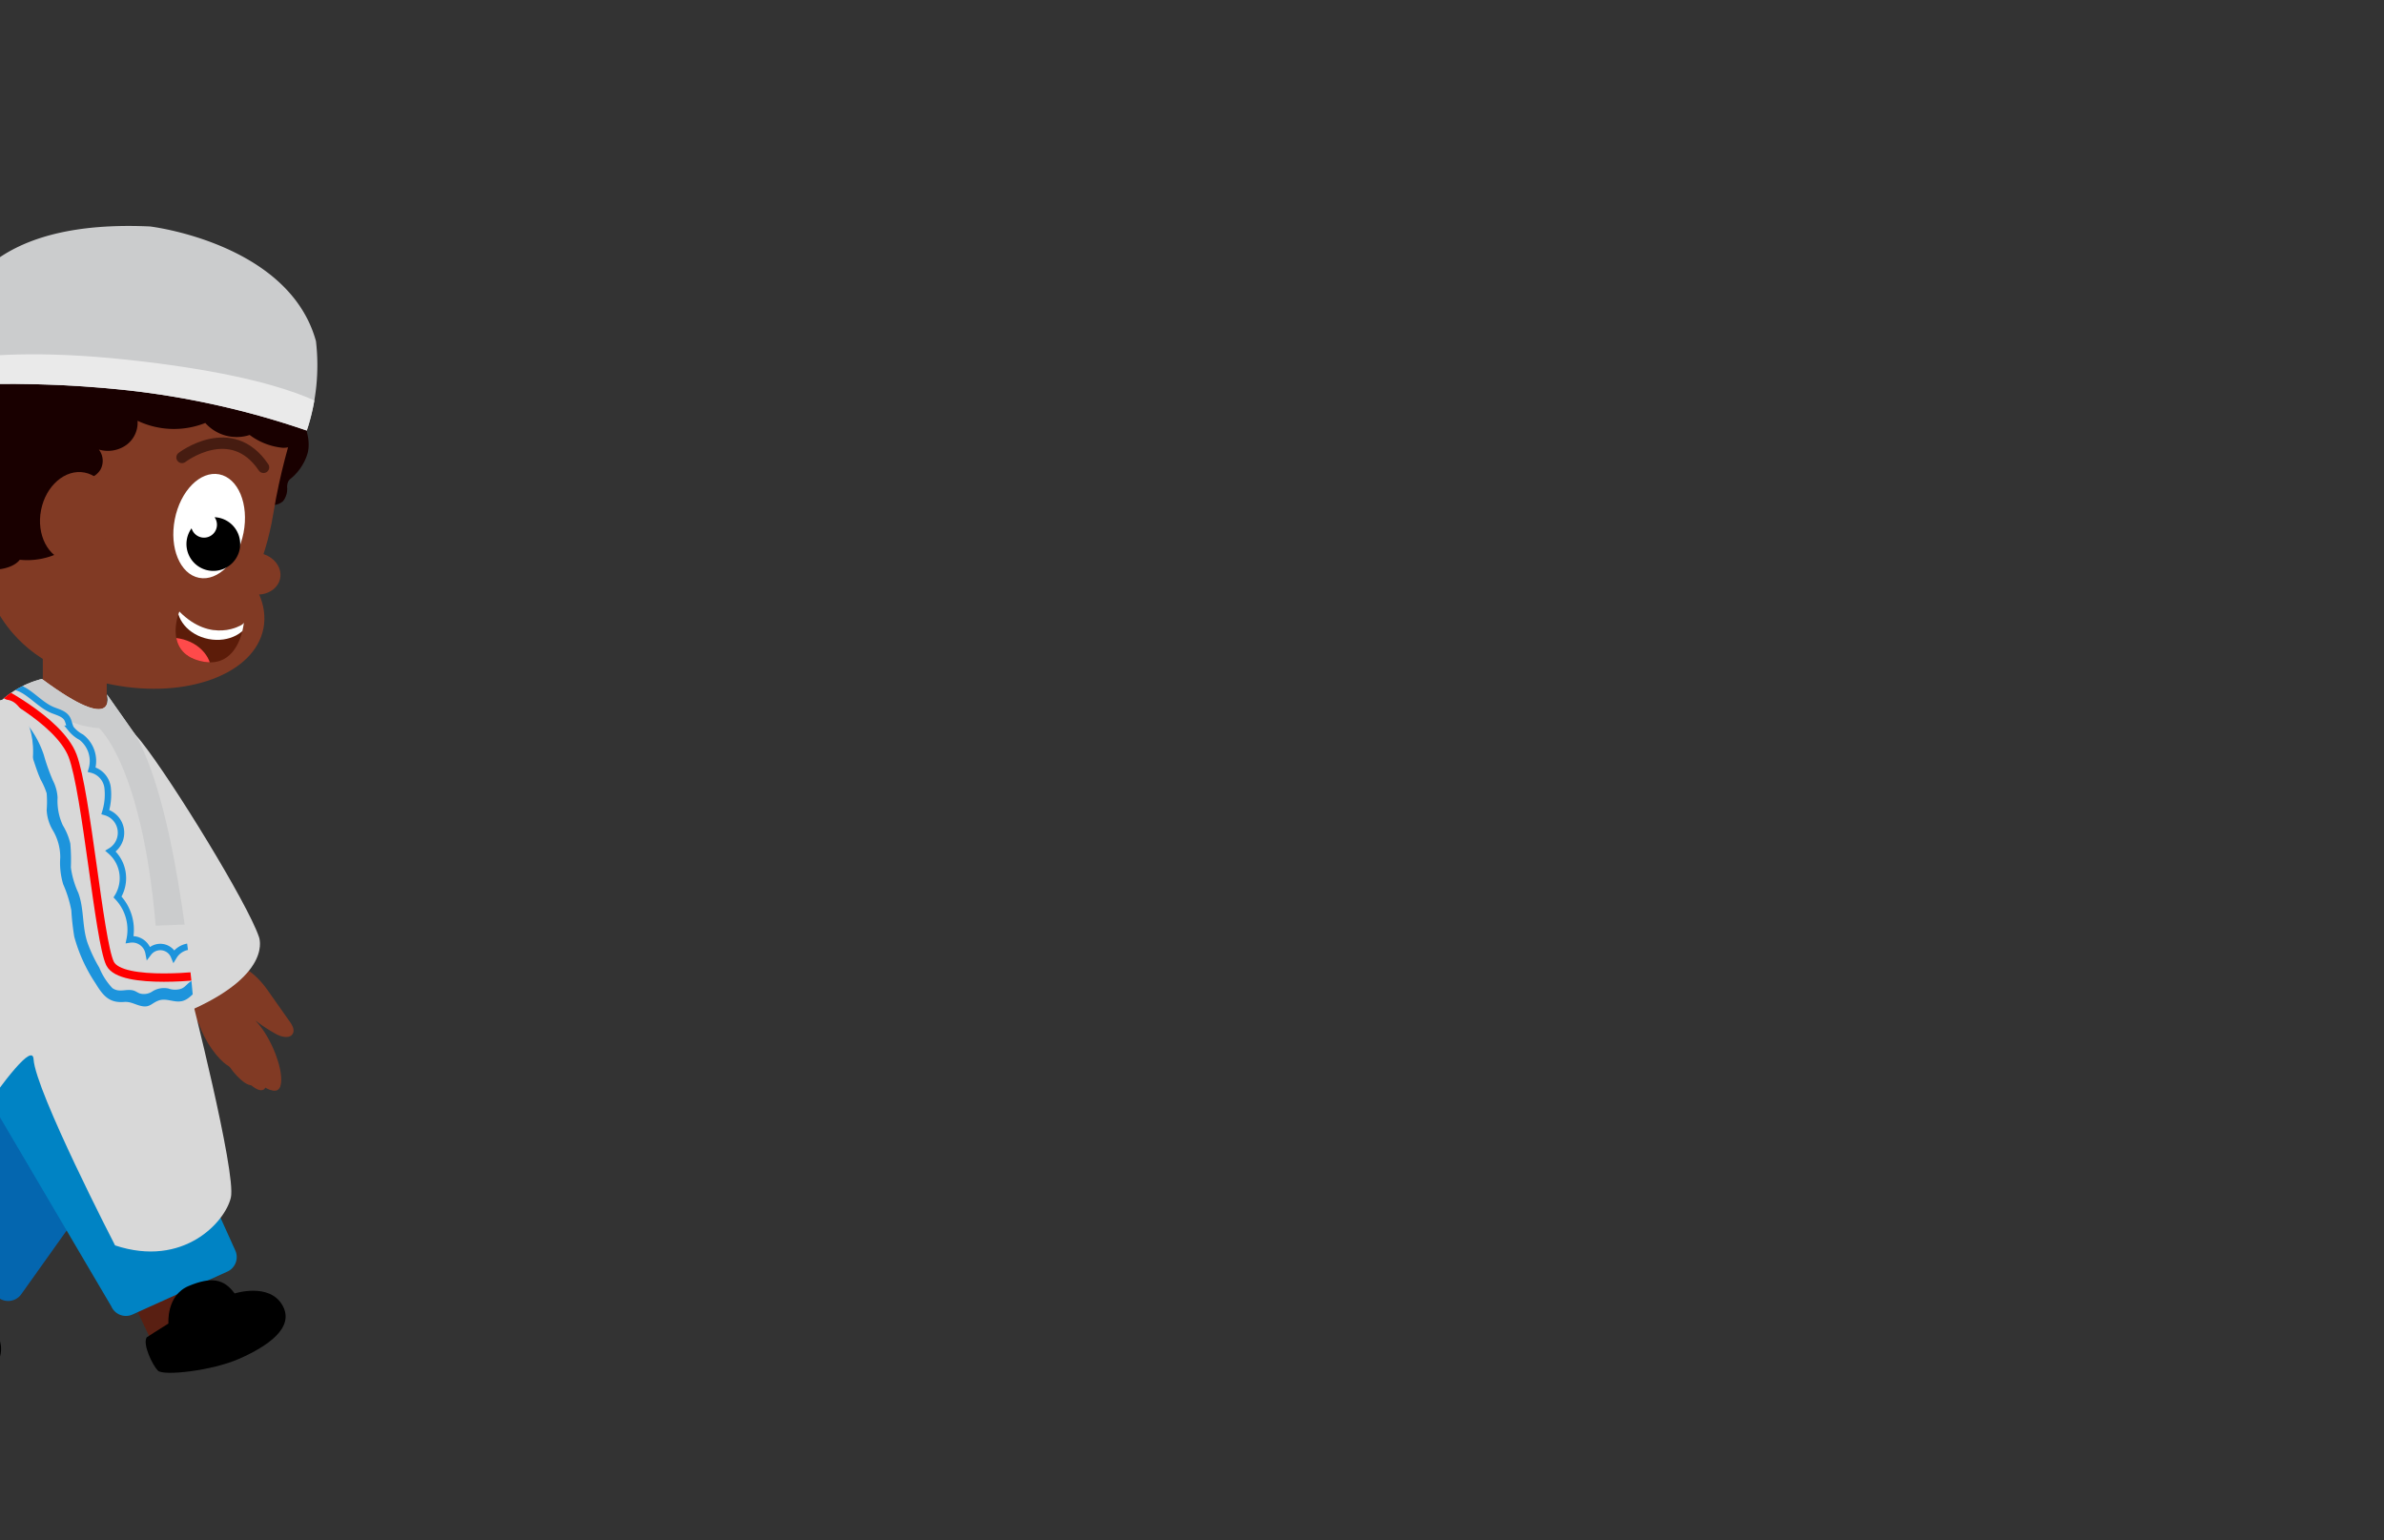 <svg id="Layer_7" data-name="Layer 7" xmlns="http://www.w3.org/2000/svg" xmlns:xlink="http://www.w3.org/1999/xlink" viewBox="0 0 260 168"><rect x="0" y="0" width="260" height="168" fill="#333333" stroke="none"/><defs><style>.cls-1{fill:#d8d8d8;}.cls-2{fill:#cbcccd;}.cls-3{fill:#5c1c09;}.cls-4{fill:#591f12;}.cls-5{fill:#0466af;}.cls-6{fill:#0083c4;}.cls-7{fill:#813a24;}.cls-8{clip-path:url(#clip-path);}.cls-10,.cls-14,.cls-9{fill:none;}.cls-9{stroke:red;stroke-width:0.91px;}.cls-10,.cls-9{stroke-miterlimit:10;}.cls-10{stroke:#1d94dc;stroke-width:0.7px;}.cls-11{fill:#1d94dc;}.cls-12{fill:#190000;}.cls-13{fill:#fff;}.cls-14{stroke:#461c11;stroke-linecap:round;stroke-linejoin:round;stroke-width:1.24px;}.cls-15{clip-path:url(#clip-path-2);}.cls-16{fill:#eaeaea;}.cls-17{clip-path:url(#clip-path-3);}.cls-18{fill:#ff4a4a;}</style><clipPath id="clip-path"><path class="cls-1" d="M4.57,74.05S0,75-1.78,79.08s-3.71,28.53-4.3,30.67,24.21,2.76,27.32,1.23c0,0-1.6-22.45-6.47-30.83l-3.11-4.42S13,80.3,4.57,74.05Z"/></clipPath><clipPath id="clip-path-2"><path class="cls-2" d="M16.37,24.7s15.14,1.79,18.09,12.51a22.67,22.67,0,0,1-1,9.75,90.87,90.87,0,0,0-19.62-4.4,120.24,120.24,0,0,0-19.6-.5S-9.48,23.5,16.37,24.7Z"/></clipPath><clipPath id="clip-path-3"><path class="cls-3" d="M26.6,67.92s-.45,5.16-4.67,4.2-2.37-5.43-2.37-5.43c3.51,3.55,6.79,1.46,6.79,1.46A.78.78,0,0,0,26.6,67.92Z"/></clipPath></defs><rect class="cls-4" x="14.51" y="137.03" width="6.72" height="8.51" transform="translate(94.68 261.2) rotate(154.57)"/><rect class="cls-5" x="-3.27" y="110.23" width="14.9" height="30.89" rx="1.75" transform="translate(-65.31 230.47) rotate(-144.54)"/><path d="M-10.75,137.57s1.32.66,2.5,1.29c0,0,2.53-1.77,4.66-.15s2.59,2.92,1.8,4.74c0,0,2.94,2.64,1.52,5.13s-4.76.81-7.41-1.1-5.81-6.22-5.6-7S-11.62,137.54-10.75,137.57Z"/><path class="cls-6" d="M14.4,143.39l10.39-4.7a1.74,1.74,0,0,0,.87-2.31l-11.29-25a1.74,1.74,0,0,0-2.31-.87l-10.39,4.7c-.88.4-3.93,2.61-3.53,3.49l14,23.78A1.74,1.74,0,0,0,14.4,143.39Z"/><path d="M16,145.86s1.23-.81,2.37-1.51c0,0-.26-3.07,2.22-4.1s3.83-.77,5,.82c0,0,3.76-1.21,5.2,1.27s-1.7,4.53-4.69,5.85-8.29,1.9-8.88,1.3S15.53,146.6,16,145.86Z"/><path class="cls-7" d="M29.14,107.93l2.46,3.49c.27.38.54.86.35,1.28-.3.62-1.24.41-1.84.08a17.91,17.91,0,0,1-2.19-1.43c-.46.46-.21,1.23.07,1.82l2.56,5.35a1,1,0,0,1-1.17.32,3.32,3.32,0,0,1-1.08-.71l-3.73-3.32a19.93,19.93,0,0,1-2.12-2.09,9.71,9.71,0,0,1-1.63-2.91,4.3,4.3,0,0,1-.21-2.6A3.38,3.38,0,0,1,23.07,105C25.6,104.36,27.77,106,29.14,107.93Z"/><ellipse class="cls-7" cx="28.33" cy="114.79" rx="1.52" ry="4.53" transform="translate(-45.36 22.33) rotate(-24.69)"/><ellipse class="cls-7" cx="26.73" cy="115.53" rx="1.3" ry="3.88" transform="translate(-56.02 30.59) rotate(-31.23)"/><ellipse class="cls-7" cx="25.68" cy="114.99" rx="1.3" ry="3.88" transform="translate(-55.89 29.97) rotate(-31.23)"/><ellipse class="cls-7" cx="23.78" cy="113.09" rx="1.3" ry="3.88" transform="translate(-55.18 28.71) rotate(-31.23)"/><path class="cls-1" d="M8.24,77.2s3.79-.59,7.17,3.68S27,98.52,28.24,102.18c0,0,1.6,3.91-7.19,7.89,0,0-1.95.58-2.85-1.87s-7.79-16.6-10-21.66S5.76,77.5,8.24,77.2Z"/><polygon class="cls-7" points="4.67 79.58 11.64 79.58 11.64 70.72 4.67 69.52 4.67 79.58"/><path class="cls-1" d="M20.69,108s5.1,19.92,4.49,22.6S20,138.3,12.55,135.83c0,0-8.68-16.81-8.89-20.31s-12.4,16.13-12.4,16.13-.19,1.35-1.43-1.53,4.09-22.71,4.09-22.71S-2.92,101.23,20.69,108Z"/><path class="cls-1" d="M4.57,74.05S0,75-1.78,79.08s-3.71,28.53-4.3,30.67,24.21,2.76,27.32,1.23c0,0-1.6-22.45-6.47-30.83l-3.11-4.42S13,80.3,4.57,74.05Z"/><g class="cls-8"><path class="cls-2" d="M.51,71.58S3.94,79,10.8,79.41c0,0,4.67,4,6.18,21.55l3.57-.14-4-29.51Z"/><path class="cls-9" d="M-1,74.88s7.41,3.57,8.92,7.55S10.8,102.61,12,105.08s10.84,1.23,10.84,1.23"/><path class="cls-10" d="M.91,74.85C2.75,74.7,4,76.71,5.7,77.43c.57.24,1.25.38,1.59.9.22.34.24.79.45,1.15a3.61,3.61,0,0,0,1.12.92A3.28,3.28,0,0,1,10,83.94a2.32,2.32,0,0,1,1.73,1.92,6.57,6.57,0,0,1-.24,2.71,2.34,2.34,0,0,1,.57,4.26,3.9,3.9,0,0,1,.76,5,5.18,5.18,0,0,1,1.32,4.64,1.81,1.81,0,0,1,2.06,1.45,1.61,1.61,0,0,1,2.77.36,2.21,2.21,0,0,1,3.77,0"/><path class="cls-11" d="M-2,76.76a9.6,9.6,0,0,1,4.45,3.46c1,1.5,1.26,3.22,2,4.84a7.89,7.89,0,0,1,.64,1.46,11.17,11.17,0,0,1,0,1.83,4.77,4.77,0,0,0,.66,2.19,5.7,5.7,0,0,1,.82,3,8.12,8.12,0,0,0,.32,2.9,12.91,12.91,0,0,1,.89,2.85,27.68,27.68,0,0,0,.32,2.87,17.34,17.34,0,0,0,2.34,5.12c.8,1.32,1.48,2.12,3.07,2,.82-.07,1.3.36,2.07.47s1-.35,1.65-.6c.92-.38,1.81.3,2.75,0s1.23-1.27,2.29-1.35c1.36-.1,3,.53,3.59-1.24a.59.59,0,0,0-1.13-.32c-.28.9-1.85.4-2.46.39a2.42,2.42,0,0,0-1.62.52c-.41.32-.49.56-1,.72a2.18,2.18,0,0,1-1.29-.06,2.4,2.4,0,0,0-1.7.29,1.64,1.64,0,0,1-1.38.26c-.23-.07-.45-.24-.69-.32-.82-.24-1.55.27-2.33-.27a7.1,7.1,0,0,1-1.43-2.23,15.81,15.81,0,0,1-1.29-2.73c-.6-1.77-.35-3.67-1-5.43a9.59,9.59,0,0,1-.81-2.77,20.48,20.48,0,0,0-.06-2.6,6.74,6.74,0,0,0-.82-2A6.34,6.34,0,0,1,6.28,87a4.6,4.6,0,0,0-.5-1.85,22,22,0,0,1-1-2.81,10.81,10.81,0,0,0-6.49-6.73c-.71-.27-1,.86-.31,1.13Z"/></g><path class="cls-1" d="M1.88,76.9s2.74,2.7,1.33,7.95-7.26,19.81-9.45,23c0,0-2.18,3.61-10.62-1.07,0,0-1.63-1.22-.2-3.4s8.68-16.15,11.39-21S.16,75.09,1.88,76.9Z"/><path class="cls-12" d="M33.52,49.52a5.66,5.66,0,0,1-1.75,2.63,1.22,1.22,0,0,0-.3.3,1.41,1.41,0,0,0-.15.76,2.17,2.17,0,0,1-.45,1.45,1.73,1.73,0,0,1-2.34-.06,3.77,3.77,0,0,1-1-2.33,8.1,8.1,0,0,1,1.08-5.41,3.3,3.3,0,0,1,2.7-1.78C33.27,45.13,34,48,33.52,49.52Z"/><ellipse class="cls-7" cx="14.14" cy="65.73" rx="9.18" ry="15.01" transform="matrix(0.19, -0.98, 0.98, 0.19, -53.08, 67.05)"/><path class="cls-7" d="M-2.9,52.77C-4,63.63,1.11,72.93,11,74s17.05-7.2,18.81-18c3-18.26,10.5-16.21-14.69-21.35C5.37,32.66-1.76,41.91-2.9,52.77Z"/><ellipse class="cls-13" cx="22.8" cy="57.37" rx="5.75" ry="3.82" transform="translate(-37.86 68.79) rotate(-78.98)"/><path d="M20.89,57.61a1.43,1.43,0,0,0,1.08,1,1.41,1.41,0,0,0,1.43-2.2,3.34,3.34,0,0,1,.43.05,2.93,2.93,0,1,1-2.94,1.16Z"/><path class="cls-14" d="M19.85,49.89s5.38-4.13,8.89,1.08"/><ellipse class="cls-7" cx="27.92" cy="62.55" rx="2.27" ry="2.68" transform="translate(-38.81 78.01) rotate(-78.98)"/><path class="cls-12" d="M30.86,48.84a7.15,7.15,0,0,1-3.63-1.4,4.58,4.58,0,0,1-4.84-1.31A9.25,9.25,0,0,1,15,45.89a3,3,0,0,1-1.22,2.64,3.47,3.47,0,0,1-3,.5,2,2,0,0,1,.17,2.2,2.15,2.15,0,0,1-2.07,1,2.39,2.39,0,0,1-.23,2.92,2.78,2.78,0,0,1-3,.56,3.24,3.24,0,0,1-4.76,1,6.62,6.62,0,0,1-3.19-.24A2.83,2.83,0,0,1-4.26,54.2,2.9,2.9,0,0,1-6.9,52.85a2.51,2.51,0,0,1,.18-2.8,2.32,2.32,0,0,1-1.14-2.37,4.76,4.76,0,0,1,1.27-2.4,3.86,3.86,0,0,1,2.23-3.87A13,13,0,0,1,.45,40.27l8.93-.94c5.86-.62,12.12-1.18,17.46,1.35A32.46,32.46,0,0,1,30.73,43c1.12.74,2.83,2,2.87,3.42A2.72,2.72,0,0,1,30.86,48.84Z"/><path class="cls-2" d="M16.37,24.7s15.14,1.79,18.09,12.51a22.67,22.67,0,0,1-1,9.75,90.87,90.87,0,0,0-19.62-4.4,120.24,120.24,0,0,0-19.6-.5S-9.48,23.5,16.37,24.7Z"/><g class="cls-15"><path class="cls-16" d="M36.55,45s-3.78-3.75-22.72-5.77-25,1.82-25,1.82L-9,48.37l45.68,4.5Z"/></g><path class="cls-12" d="M7,60a8,8,0,0,1-5.25,1,6.82,6.82,0,0,1-2.83-.69A2.83,2.83,0,0,1-2.62,57.9a3.13,3.13,0,0,1-3-1.55A4.4,4.4,0,0,1-6,52.83,6.4,6.4,0,0,1-.92,48.7a8.92,8.92,0,0,1,6.48,1.72C8.11,52.25,10.2,57.72,7,60Z"/><ellipse class="cls-7" cx="8.29" cy="56.37" rx="4.93" ry="3.88" transform="translate(-48.63 53.74) rotate(-78.98)"/><path class="cls-3" d="M26.6,67.92s-.45,5.16-4.67,4.2-2.37-5.43-2.37-5.43c3.51,3.55,6.79,1.46,6.79,1.46A.78.78,0,0,0,26.6,67.92Z"/><g class="cls-17"><ellipse class="cls-18" cx="18.98" cy="72.91" rx="3.33" ry="4.08" transform="translate(-56.21 77.61) rotate(-78.98)"/><ellipse class="cls-13" cx="23.39" cy="66.42" rx="3.33" ry="4.08" transform="translate(-46.28 76.69) rotate(-78.98)"/></g><path class="cls-12" d="M-.85,62.08a2.41,2.41,0,0,1-2-1.64,2.92,2.92,0,0,1-2-3.46,3.42,3.42,0,0,1,3.36-2.43,2.7,2.7,0,0,1,1.33.35,3.88,3.88,0,0,1,1.3,1.53A7,7,0,0,1,2,58.63a14,14,0,0,1,.41,1.7C2.39,61.67.19,62.24-.85,62.08Z"/></svg>